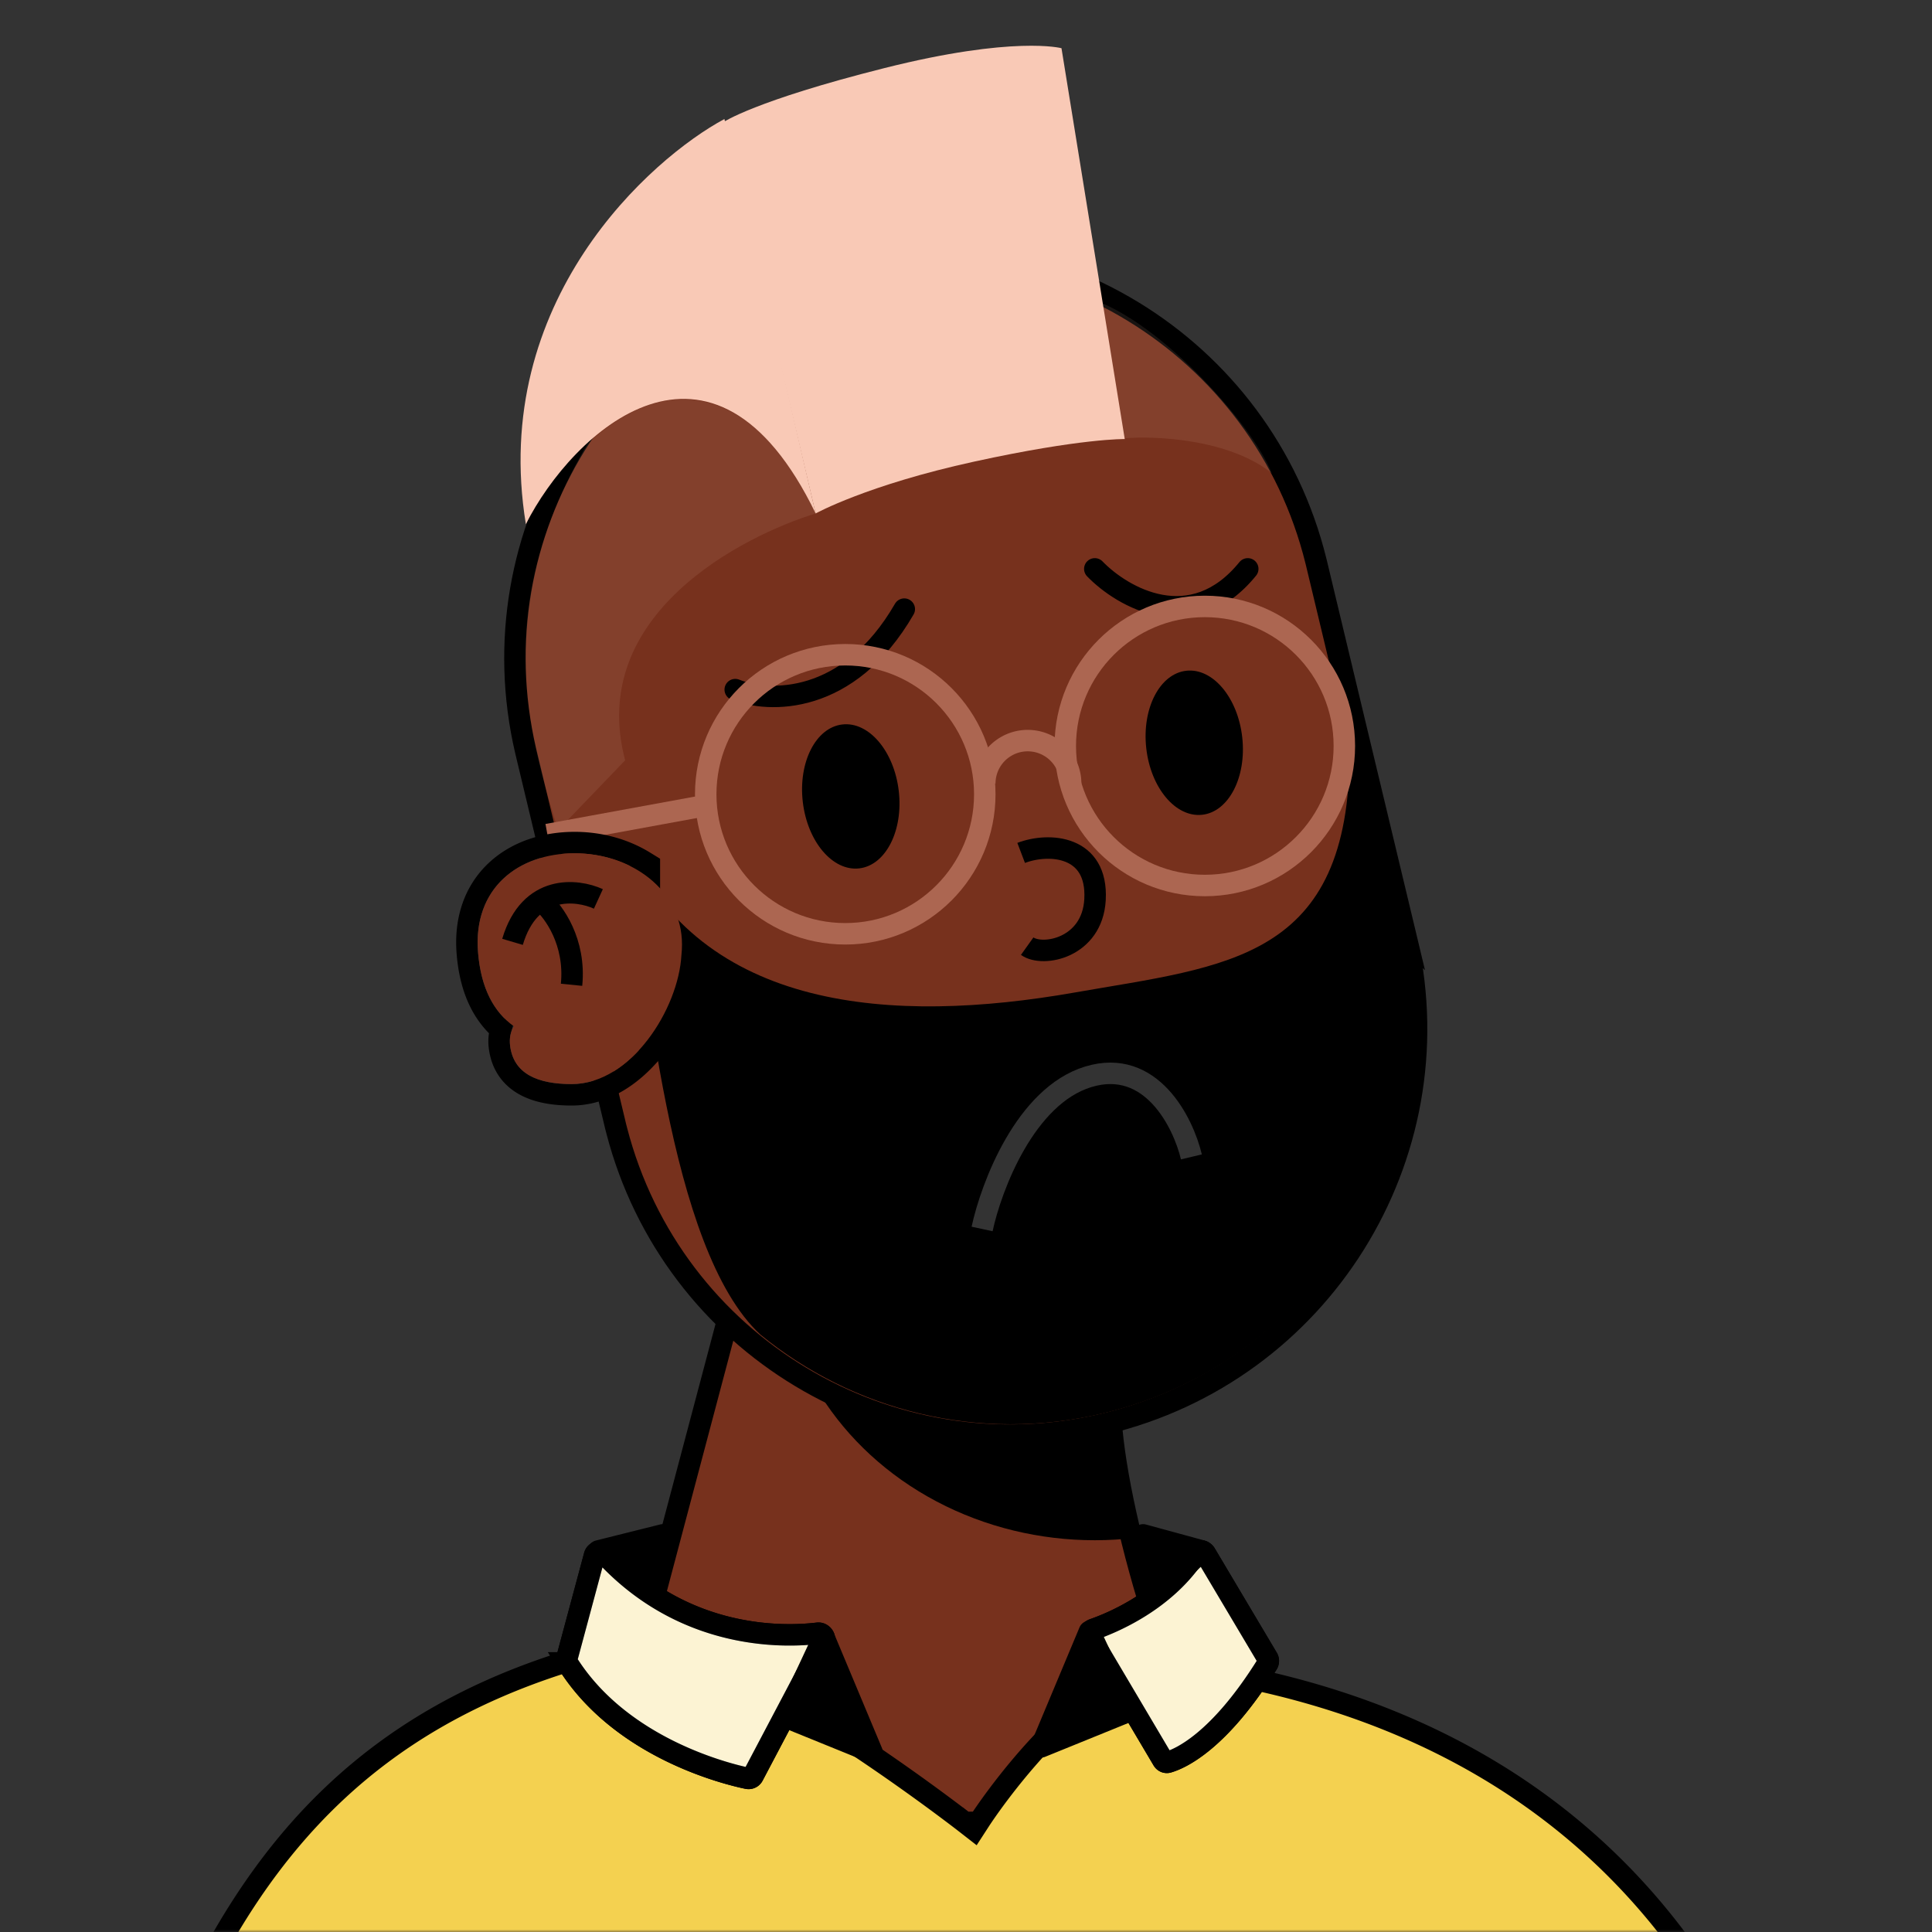 <svg xmlns="http://www.w3.org/2000/svg" xmlns:svg="http://www.w3.org/2000/svg" fill="none" viewBox="0 0 360 360"><rect x="0" y="0" width="360" height="360" fill="#333333" stroke="none"/><mask id="avatarsRadiusMask"><rect width="360" height="360" x="0" y="0" fill="#fff" rx="0" ry="0"/></mask><g mask="url(#avatarsRadiusMask)"><g transform="translate(80 23)"><path fill="rgba(119, 49, 29, 1)" stroke="#000" stroke-width="4" d="M154 319.5c-14.4-20-25.667-58.666-27-78L58.5 212 30 319.5h124Z"/><mask id="baseStandard-a" width="124" height="118" x="30" y="212" maskUnits="userSpaceOnUse" style="mask-type:alpha"><path fill="rgba(119, 49, 29, 1)" d="M154 329.5c-14.4-20-25.667-68.666-27-88L58.5 212 30 329.5h124Z"/></mask><g mask="url(#baseStandard-a)"><ellipse cx="124" cy="210" fill="#000" rx="59" ry="54" style="mix-blend-mode:multiply"/></g><path fill="rgba(119, 49, 29, 1)" stroke="#000" stroke-width="4" d="m181.939 151.374.002.009.093.389.144.654c8.851 40.206-16.109 80.258-56.315 89.89-40.205 9.633-80.606-14.759-90.935-54.61l-.19-.733-16.735-69.844-.067-.289C8.512 76.334 33.544 35.757 74.048 26.053c40.504-9.704 81.206 15.123 91.161 55.501l.051.208.02.083.001.005.048.198.047.199.002.004 16.396 68.437.003.009.081.338.081.339Z"/><g><g><path fill="rgba(0, 0, 0, 1)" d="M146.126 49.154c9.489 39.604-14.925 79.402-54.529 88.891-23.307 5.584-46.68-.574-63.905-14.659C10.5 107.5 6.5 56 2.692 31.649c14 31.5 49.624 33.946 83.5 28.002 28.5-5.001 51.299-6.001 51.299-45.001 1.885 2.616 6.978 27.587 8.635 34.504Z" transform="translate(34 102.3)"/></g></g></g><g><path stroke="rgba(255, 255, 255, .2)" stroke-width="4" d="M13 46c1.715-7.957 8.07-24.767 19.77-28.348 11.7-3.58 17.695 8.455 19.23 14.92" transform="translate(170 183)"/></g><g><g stroke="rgba(0, 0, 0, 1)" stroke-linecap="round" stroke-width="4"><path d="M27 26.5c6.167 2.5 21.1 3 31.5-15M94 4c5.167 5.333 18.1 12.8 28.5 0" transform="translate(110 102)"/></g></g><g><g fill="rgba(249, 201, 182, 1)"><path d="M187.986 77.176c-8-6.4-21.833-7-27.5-6.5l-8-26.5c13.6 3.2 32 24 35.5 33Z" opacity=".1" transform="translate(49 11)"/><path d="M85.792 11.764S91.53 7.802 115.746 1.7c24.217-6.101 33.046-3.718 33.046-3.718l11.789 72.832s-8.039-.173-28.033 4.194c-19.993 4.366-29.562 9.666-29.562 9.666L85.792 11.764Z" transform="translate(49 11)"/><path d="M48.986 86.676c-6.8-41.6 23.333-68.167 37-75.5l16.999 73.5c-19.2-39.6-45.333-15.167-54 2Z" transform="translate(49 11)"/><path d="M67.486 130.675c-7.2-27.2 22-41.834 35.499-46-7-16.334-23-31-42.5-13-18 30.5-11 54.001-5.5 72l12.5-13Z" opacity=".1" transform="translate(49 11)"/></g></g><g><g fill="#000" transform="translate(142 119)"><ellipse cx="16.53" cy="29.402" rx="9" ry="13.5" transform="rotate(-6.776 16.53 29.402)"/><ellipse cx="80.531" cy="19.402" rx="9" ry="13.5" transform="rotate(-6.276 80.531 19.402)"/></g><g><g stroke="rgba(172, 102, 81, 1)" stroke-width="4" transform="translate(142 119) translate(-40 -8)"><circle cx="122.5" cy="28" r="26"/><circle cx="55.5" cy="37" r="26"/><path d="M97.5 35a8 8 0 0 0-16 0M30 39 0 44.5"/></g></g></g><g><path stroke="#000" stroke-width="4" d="M12.307 12.34c5.446-1.24 14.377.62 12.417 10.543-1.743 8.82-11.11 9.303-13.724 6.822" transform="rotate(-8 1149.438 -1186.916)"/></g><g><path stroke="#000" stroke-width="4" d="M37 8.25V7.13l-.954-.585C32.312 4.254 27.772 3 23.08 3 17.44 3 12.16 4.747 8.398 8.295c-3.804 3.587-5.856 8.832-5.311 15.371.53 6.372 2.67 11.061 6.218 14.177a8.013 8.013 0 0 0-.243 3.21c.39 3.269 2.042 5.624 4.595 7.075C16.091 49.51 19.207 50 22.524 50c5.48 0 10.284-2.947 13.942-6.889l.534-.575V8.249Z" transform="translate(84 154)"/><path fill="rgba(119, 49, 29, 1)" d="M42.972 23.984c.071-.652.108-1.314.108-1.984 0-10.217-9.507-17-20-17s-19 6.5-18 18.5c.556 6.677 2.946 11.072 6.65 13.717-.588 1.024-.845 2.227-.682 3.6.63 5.281 5.138 7.183 11.476 7.183 11.105 0 19.892-14.047 20.448-24.016Z" transform="translate(84 154)"/><path stroke="#000" stroke-width="4" d="M27.5 13.5c-4-1.833-12.8-2.8-16 8" transform="translate(84 154)"/><path stroke="#000" stroke-width="4" d="M17 14c2.167 1.833 6.3 7.5 5.5 15.5" transform="translate(84 154)"/></g><g><g stroke="#000" stroke-width="4"><path fill="rgba(244, 209, 80, 1)" d="M126.771 67.578 128 66l-1.229 1.578 1.722 1.34 1.186-1.83v-.001l.002-.003.009-.014.041-.063.038-.058.131-.196c.15-.225.375-.558.67-.984.588-.85 1.453-2.067 2.548-3.523 2.194-2.914 5.298-6.764 8.953-10.528 3.666-3.773 7.827-7.4 12.127-9.925 4.316-2.533 8.579-3.844 12.535-3.31 42.438 5.722 73.669 24.519 93.941 52.518h-273.3c16.3-29.342 39.484-48.019 77.07-56.588 1.602-.366 3.78-.255 6.503.379 2.695.626 5.768 1.727 9.081 3.184 6.627 2.913 14.024 7.16 20.976 11.56 6.941 4.394 13.386 8.907 18.1 12.324a364.95 364.95 0 0 1 5.605 4.144c.665.502 1.182.896 1.532 1.165l.398.306.1.078.025.02.006.004h.001Z" transform="translate(53 272)"/><path fill="rgba(244, 209, 80, 1)" d="m52.613 37.085 5.166-19.232c.21-.779 1.217-.999 1.761-.404 14.863 16.265 33.62 15.627 39.845 14.88.845-.1 1.507.824 1.11 1.577L87.338 58.859a.95.95 0 0 1-1.038.505c-3.948-.823-23.623-5.632-33.571-21.497a.991.991 0 0 1-.116-.782ZM183.195 36.981 171.615 17.5c-.393-.662-1.362-.65-1.781-.005-5.737 8.836-15.632 12.906-19.092 14.108-.622.217-.907.956-.571 1.523l13.502 22.815c.202.34.582.525.963.417 2.135-.608 9.46-3.672 18.546-18.336.196-.315.203-.72.013-1.04Z" transform="translate(53 272)"/><path fill="#fff" fill-opacity=".75" d="m52.613 37.085 5.166-19.232c.21-.779 1.217-.999 1.761-.404 14.863 16.265 33.62 15.627 39.845 14.88.845-.1 1.507.824 1.11 1.577L87.338 58.859a.95.95 0 0 1-1.038.505c-3.948-.823-23.623-5.632-33.571-21.497a.991.991 0 0 1-.116-.782ZM183.195 36.981 171.615 17.5c-.393-.662-1.362-.65-1.781-.005-5.737 8.836-15.632 12.906-19.092 14.108-.622.217-.907.956-.571 1.523l13.502 22.815c.202.34.582.525.963.417 2.135-.608 9.46-3.672 18.546-18.336.196-.315.203-.72.013-1.04Z" transform="translate(53 272)"/><path fill="#000" stroke-linejoin="round" d="m109.5 54.5-9-21.5-7 15 16 6.5ZM141 53.5l9-21.5 7 15-16 6.5ZM70.5 14l-12 3 10 6.5 2-9.5ZM160 14l11 3-7 6.5-4-9.5Z" transform="translate(53 272)"/></g></g></g></svg>